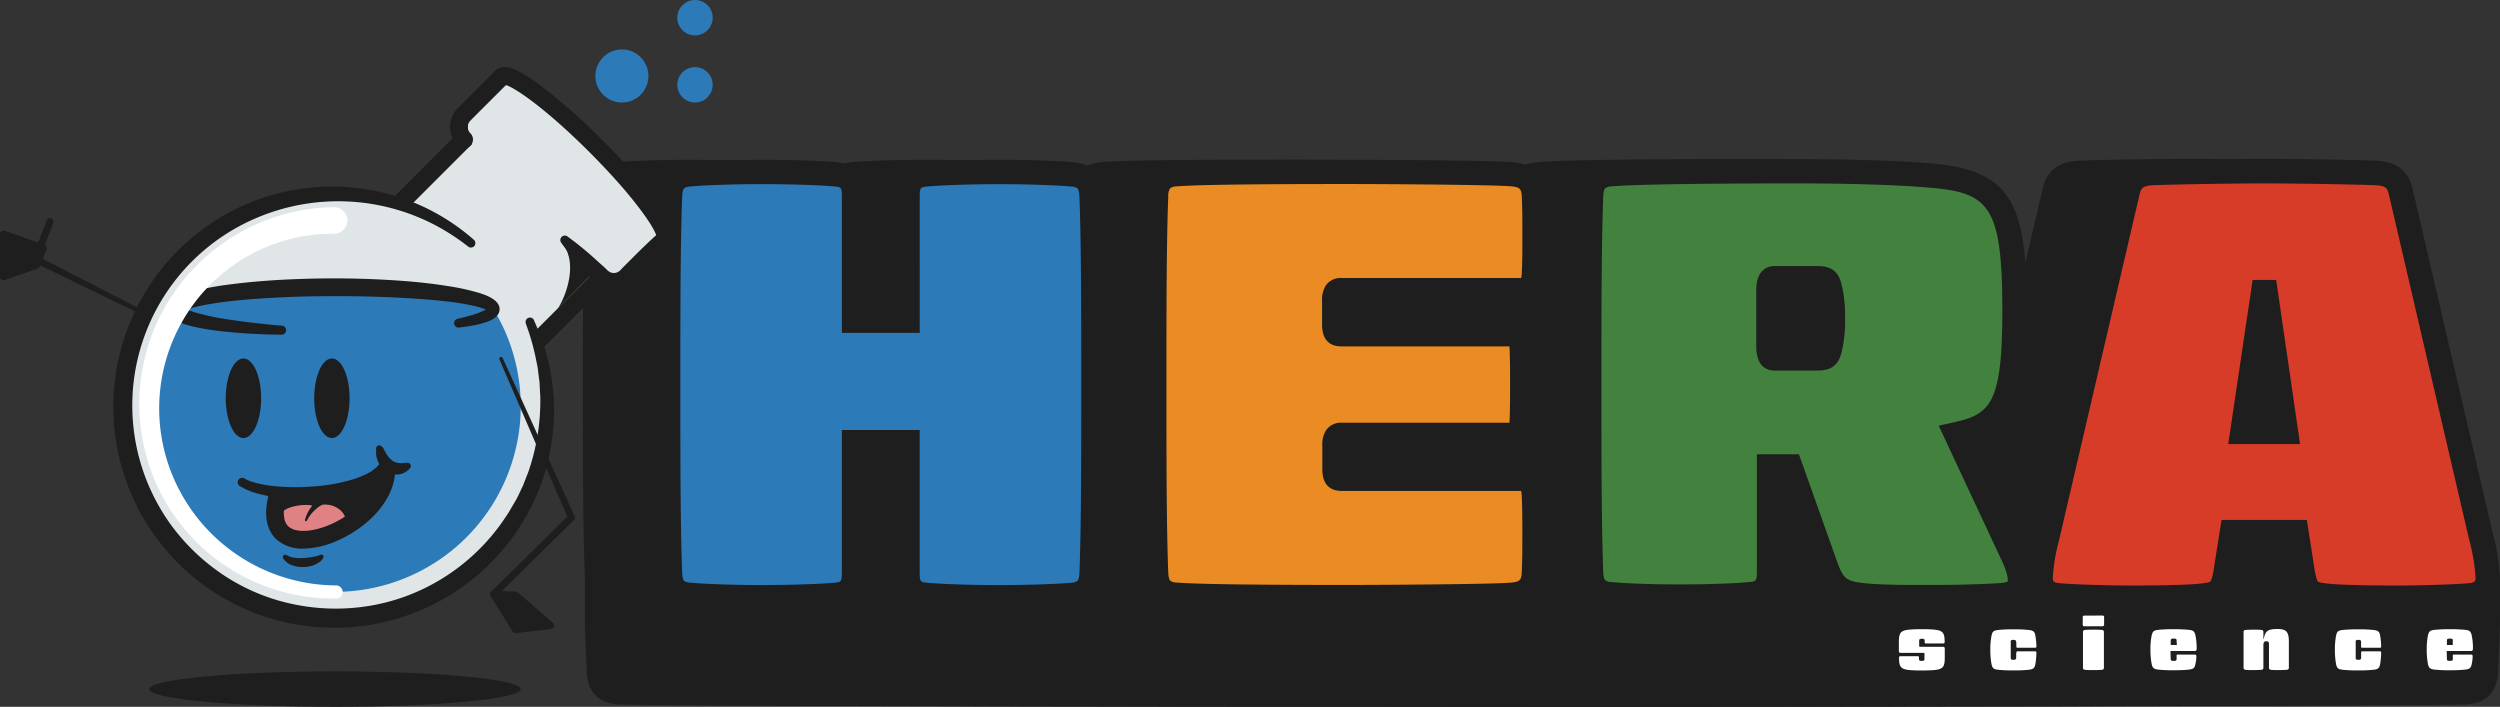 <svg xmlns="http://www.w3.org/2000/svg" viewBox="0 0 637.03 180.1"><rect x="0" y="0" width="637.03" height="180.1" fill="#333333" stroke="none"/><defs><style>.cls-1{fill:#1e1e1e;}.cls-2{fill:#fff;}.cls-3{fill:#2d7ab9;}.cls-4{fill:#ea8b23;}.cls-5{fill:#42823e;}.cls-6{fill:#d63c27;}.cls-7{fill:#e0e6e8;}.cls-8{fill:#e08183;}</style></defs><title>Ресурс 1</title><g id="Слой_2" data-name="Слой 2"><g id="Layer_1" data-name="Layer 1"><path class="cls-1" d="M614.05,147.65c0,18.11,0,10.61-.46,23.15-.16,3.87-1.71,5.27-5,5.58-4.64.46-190.95.62-199.15.62-8.52,0-244.68,0-252-.62-3.25-.31-4.8-1.71-5-5.58-.47-12.54-.47-5-.47-23.15Z"/><path class="cls-1" d="M409.48,180.1c-25.06,0-245,0-252.22-.63h0c-5-.48-7.55-3.27-7.76-8.54-.14-3.67-.23-5.58-.3-7-.17-3.41-.17-3.41-.17-16.3a3.1,3.1,0,0,1,3.1-3.1H614.05a3.1,3.1,0,0,1,3.1,3.1c0,12.89,0,12.89-.16,16.3-.07,1.4-.17,3.31-.3,7-.21,5.28-2.75,8.07-7.76,8.55S411.41,180.1,409.48,180.1ZM157.8,173.28c5.91.48,160.93.61,251.68.61,13.08,0,193.58-.17,198.85-.6a3.19,3.19,0,0,0,1.67-.48c.1-.11.42-.57.48-2.13.14-3.68.23-5.62.3-7,.15-3,.16-3.23.16-12.88H155.21c0,9.65,0,9.91.16,12.88.07,1.42.17,3.36.3,7.05a3.58,3.58,0,0,0,.48,2.12A3.06,3.06,0,0,0,157.8,173.28Z"/><path class="cls-1" d="M633.92,147.65c0,18.11,0,10.61-.46,23.15-.16,3.87-1.7,5.27-5,5.58-4.64.46-190.94.62-199.15.62-8.51,0-244.68,0-251.95-.62-3.26-.31-4.8-1.71-5-5.58-.46-12.54-.46-5-.46-23.15Z"/><path class="cls-2" d="M486.91,160.4c.88-.06,2-.08,2.78-.08s1.9,0,2.77.08c2.54.16,3.06.74,3.06,3.07,0,.32,0,.45-.34.49h-4.39c-.3,0-.32-.06-.36-.32s0-.34,0-.47c0-.31-.23-.41-.71-.41s-.69.11-.69.41v1.38c0,.23.05.26.19.26,1.24,0,5.51,0,5.86,0s.47.15.47.47v2.42c0,2.33-.52,2.91-3.06,3.07-.87.06-2,.08-2.77.08s-1.9,0-2.78-.08c-2.53-.16-3.05-.74-3.05-3.07,0-.32,0-.45.33-.49h4.4c.3,0,.32.06.35.32s0,.34,0,.47c0,.31.21.41.71.41s.69-.11.69-.41v-1.38c0-.23-.06-.26-.19-.26-1.27,0-5.51,0-5.87,0s-.46-.15-.46-.47v-2.42C483.86,161.14,484.38,160.56,486.91,160.4Z"/><path class="cls-2" d="M517,160.53c1,.13,1.45.35,1.62,1.34a17.17,17.17,0,0,1,.28,2.72c0,.33,0,.45-.35.46-.75,0-1.75,0-2.31,0s-1.72,0-2.09,0-.34-.07-.35-.29,0-1.12-.06-1.31-.17-.41-.69-.41-.67.11-.69.41c0,.52,0,1.33,0,2.14s0,1.61,0,2.13c0,.3.22.41.69.41s.67-.15.69-.41,0-1.21.06-1.45,0-.28.35-.3,1.53,0,2.09,0,1.56,0,2.31,0c.31,0,.35.13.35.46a18.56,18.56,0,0,1-.28,2.89c-.22,1-.59,1.21-1.62,1.34a34.7,34.7,0,0,1-3.95.17,33.56,33.56,0,0,1-3.93-.17c-1.06-.13-1.4-.33-1.64-1.34a19.36,19.36,0,0,1-.32-3.76,18.42,18.42,0,0,1,.32-3.69c.24-1,.58-1.21,1.64-1.34a33.56,33.56,0,0,1,3.93-.17A34.7,34.7,0,0,1,517,160.53Z"/><path class="cls-2" d="M535.78,156.86c.26,0,.36.13.37.41s0,.59,0,.95,0,.72,0,.95-.11.39-.37.41c-.48,0-1.43,0-2.35,0s-1.86,0-2.34,0c-.26,0-.36-.13-.38-.41s0-.51,0-.95,0-.73,0-.95.12-.39.38-.41c.48,0,1.43,0,2.34,0S535.3,156.82,535.78,156.86Zm-.24,3.65c.37,0,.54.17.56.54,0,1.38,0,2.46,0,4.51s0,3.2,0,4.58c0,.37-.19.5-.56.54a21,21,0,0,1-2.11.06c-.76,0-1.65,0-2.1-.06s-.54-.17-.56-.54c0-1.38,0-2.46,0-4.58s0-3.13,0-4.51c0-.37.19-.5.56-.54s1.34-.06,2.1-.06A21,21,0,0,1,535.54,160.51Z"/><path class="cls-2" d="M553.13,168c0,.31.2.4.74.4s.73-.09.75-.4,0-.58,0-.9.05-.28.35-.3,1.53,0,2.09,0,1.52,0,2.21,0c.36,0,.39.21.39.56a10.41,10.41,0,0,1-.24,1.88c-.2,1-.56,1.25-1.64,1.38s-2.55.17-3.93.17a33.56,33.56,0,0,1-3.93-.17c-1.06-.13-1.4-.37-1.64-1.38a18.87,18.87,0,0,1-.32-3.72,17.94,17.94,0,0,1,.32-3.65c.24-1,.58-1.25,1.64-1.38a45.51,45.51,0,0,1,7.86,0c1.07.13,1.4.37,1.64,1.38a16.66,16.66,0,0,1,.32,3.14c0,.73-.09.86-.54.88-.65,0-1.45,0-2.14,0h-4C553.09,166.75,553.09,167.57,553.13,168Zm1.49-4.87c0-.31-.23-.41-.75-.41s-.72.1-.74.41,0,.75,0,1.23h1.56Q554.65,163.76,554.62,163.17Z"/><path class="cls-2" d="M580.37,160.28c2.21,0,2.86.73,2.86,3.23,0,2.18,0,5.44,0,6.63,0,.41-.27.52-.56.54s-1.12.06-2,.06-1.62,0-1.95-.06-.55-.13-.56-.54c0-1.21,0-4.34,0-6.07,0-.49-.17-.66-.65-.66s-.77.12-.77,1.05c0,1.79,0,4.47,0,5.68,0,.41-.26.52-.56.54s-1.16.06-2,.06-1.6,0-1.93-.06-.54-.13-.56-.54c0-1.21,0-2.85,0-4.55s0-3.33,0-4.54c0-.41.26-.52.56-.54s1.1-.06,1.93-.06a19.14,19.14,0,0,1,2,.06c.37,0,.56.17.56.54l0,1.73h.1C577.23,160.77,577.83,160.28,580.37,160.28Z"/><path class="cls-2" d="M604.85,160.53c1,.13,1.45.35,1.62,1.34a17.17,17.17,0,0,1,.28,2.72c0,.33,0,.45-.36.46-.74,0-1.75,0-2.31,0s-1.71,0-2.08,0-.34-.07-.36-.29,0-1.12,0-1.31-.17-.41-.69-.41-.67.11-.69.41c0,.52,0,1.33,0,2.14s0,1.61,0,2.13c0,.3.22.41.69.41s.67-.15.69-.41,0-1.21,0-1.45.06-.28.36-.3,1.52,0,2.08,0,1.57,0,2.31,0c.32,0,.36.13.36.46a18.56,18.56,0,0,1-.28,2.89c-.23,1-.6,1.21-1.62,1.34a34.81,34.81,0,0,1-4,.17,33.45,33.45,0,0,1-3.93-.17c-1.07-.13-1.4-.33-1.64-1.34a19.36,19.36,0,0,1-.32-3.76,18.42,18.42,0,0,1,.32-3.69c.24-1,.57-1.21,1.64-1.34a33.45,33.45,0,0,1,3.93-.17A34.81,34.81,0,0,1,604.85,160.53Z"/><path class="cls-2" d="M623.51,168c0,.31.21.4.75.4s.73-.09.75-.4,0-.58,0-.9.06-.28.36-.3,1.53,0,2.08,0,1.53,0,2.22,0c.36,0,.39.21.39.56a10.41,10.41,0,0,1-.24,1.88c-.2,1-.56,1.25-1.64,1.38s-2.55.17-3.93.17a33.56,33.56,0,0,1-3.93-.17c-1.06-.13-1.4-.37-1.64-1.38a18.87,18.87,0,0,1-.32-3.72,17.94,17.94,0,0,1,.32-3.65c.24-1,.58-1.25,1.64-1.38a45.51,45.51,0,0,1,7.86,0c1.06.13,1.4.37,1.64,1.38a16.66,16.66,0,0,1,.32,3.14c0,.73-.1.86-.54.88-.66,0-1.46,0-2.15,0h-4C623.48,166.75,623.48,167.57,623.51,168Zm1.5-4.87c0-.31-.23-.41-.75-.41s-.73.1-.75.41,0,.75,0,1.23H625C625,164,625,163.56,625,163.17Z"/><path class="cls-1" d="M429.35,180.1c-25.06,0-245,0-252.22-.63h0c-5-.48-7.55-3.27-7.76-8.54-.14-3.67-.23-5.58-.3-7-.17-3.41-.17-3.41-.17-16.3a3.1,3.1,0,0,1,3.11-3.1H633.92a3.1,3.1,0,0,1,3.11,3.1c0,12.89,0,12.89-.17,16.3-.07,1.4-.16,3.31-.3,7-.21,5.28-2.75,8.07-7.76,8.55S431.28,180.1,429.35,180.1Zm-251.67-6.82c5.92.48,160.93.61,251.67.61,13.08,0,193.58-.17,198.86-.6a3.15,3.15,0,0,0,1.66-.48c.1-.11.42-.57.49-2.13.13-3.68.23-5.62.3-7,.14-3,.16-3.23.16-12.88H175.08c0,9.65,0,9.91.16,12.88.07,1.42.17,3.36.3,7.05.07,1.55.39,2,.49,2.12A3.06,3.06,0,0,0,177.68,173.28Z"/><path class="cls-1" d="M217.26,44.4c3.1-.31,10.84-.62,18.74-.62,7.74,0,15.48.31,18.57.62,3.25.31,4.8,1.7,5,5.57.46,12.55.46,29.88.46,48,0,18.42,0,35.45-.46,48-.16,3.87-1.71,5.27-5,5.57-3.09.31-10.83.62-18.57.62-7.9,0-15.64-.31-18.74-.62s-4.64-1.7-4.64-5.57V112.68H199V146c0,3.87-1.39,5.27-4.64,5.57-3.1.31-10.84.62-18.73.62s-15.48-.31-18.58-.62c-3.25-.3-4.8-1.7-5-5.57-.46-12.54-.46-29.57-.46-48,0-18.12,0-35.45.46-48,.16-3.87,1.71-5.26,5-5.57,3.1-.31,10.84-.62,18.58-.62s15.63.31,18.73.62c3.25.31,4.64,1.7,4.64,5.57V81.71h13.63V50C212.62,46.1,214,44.71,217.26,44.4Z"/><path class="cls-1" d="M372.23,126.3c.16,3.1.16,6.19.16,9.6s0,7-.16,10.06c-.15,3.87-2.16,5.27-5.42,5.57-4.64.47-34.52.62-42.73.62-8.51,0-35.91,0-43.19-.62-3.25-.3-4.8-1.7-4.95-5.57-.47-12.54-.47-29.88-.47-48s0-35.45.47-48c.15-3.87,1.7-5.26,4.95-5.57,7.28-.62,34.68-.62,43.19-.62,8.21,0,38.09.16,42.73.62,3.26.31,5.27,1.7,5.42,5.57.16,3.1.16,6.66.16,10.07s0,6.5-.16,9.6c-.15,3.25-1.08,4.33-3.87,4.33H323.31c-1.39,0-1.86.62-1.86,2.79v5.88c0,2.17.47,2.48,1.86,2.48h42c2.63,0,3.71.46,3.87,3.09.15,3.1.15,6.66.15,9.76s0,6.66-.15,9.75c-.16,2.63-1.24,3.1-3.87,3.1h-42c-1.39,0-1.86.62-1.86,2.78v5.89c0,2.17.47,2.47,1.86,2.47h45.05C371.15,122,372.08,123.05,372.23,126.3Z"/><path class="cls-1" d="M496.08,148a3.05,3.05,0,0,1-.77,2.33c-.77.77-2,1.23-4.33,1.39-4.34.31-11.31.46-17.34.46s-12.7,0-17.5-.46c-5.88-.62-7.58-2-9.6-7.59l-9-25.23h-5.42v26.94c0,3.87-1.54,5.26-4.79,5.57s-10.22.62-18.12.62c-7.58,0-14.4-.31-17.49-.62-3.25-.31-4.8-1.7-5-5.57-.46-12.54-.46-29.57-.46-48,0-18.11,0-35.29.46-47.84.16-3.87,1.71-5.26,5-5.57,7.12-.62,29.88-.77,47.22-.77,11.92,0,25.39.31,34.21,1.08,18.27,1.55,21.52,7.9,21.52,34.37,0,23.69-2.94,29-14.86,31.58l14.55,31.12C495.93,145.19,496.08,146.74,496.08,148Zm-48.3-59.76a30.8,30.8,0,0,0,.62-7.12,30.91,30.91,0,0,0-.62-7.12c-.46-2.48-.93-3.09-3.25-3.09h-11c-1.09,0-1.55.92-1.55,3.09V88.21c0,2.33.46,3.1,1.55,3.1h11C446.85,91.31,447.32,90.69,447.78,88.21Z"/><ellipse class="cls-1" cx="507.6" cy="115.89" rx="9.56" ry="12.08"/><ellipse class="cls-1" cx="368.58" cy="78.39" rx="38.59" ry="12.08"/><ellipse class="cls-1" cx="368.58" cy="115.89" rx="38.59" ry="12.08"/><path class="cls-1" d="M615.29,147.05c0,2.78-1.39,4.33-4.49,4.64s-11.76.62-18.89.62-14.08-.16-17.18-.47c-5.11-.46-5.88-1.23-6.81-7.27l-1.4-9H550.11l-1.39,9c-.93,6-1.7,6.81-6.81,7.27-3.1.31-10.06.47-17.19.47s-15.79-.31-18.88-.62-4.49-1.86-4.49-4.64a51.41,51.41,0,0,1,1.7-10.22l20.44-87.78c.77-3.56,2.78-4.8,6.5-5s19-.46,28.33-.46,24.61.31,28.33.46,5.73,1.4,6.5,5l20.44,87.78A51.41,51.41,0,0,1,615.29,147.05Zm-62.54-37h11.14l-5.26-35.6H558Z"/><path class="cls-1" d="M236,155.26c-8.25,0-16-.33-19.05-.64-5-.47-7.44-3.31-7.44-8.66V115.78H202.1V146c0,5.35-2.44,8.19-7.46,8.67-3.06.3-10.78.63-19,.63s-15.81-.33-18.89-.64c-5-.47-7.54-3.27-7.75-8.53-.47-12.61-.47-29.86-.47-48.12s0-35.51.47-48.11c.21-5.28,2.75-8.07,7.76-8.55,3.07-.31,10.73-.63,18.88-.63s16,.32,19,.63c5,.48,7.44,3.31,7.44,8.66V78.61h7.41V50c0-5.34,2.44-8.18,7.45-8.66,3.08-.31,10.8-.63,19-.63s15.81.32,18.88.63c5,.48,7.54,3.27,7.75,8.54.47,12.61.47,29.86.47,48.12s0,35.51-.47,48.11c-.21,5.27-2.75,8.07-7.76,8.55C251.81,154.93,244.14,155.26,236,155.26Zm-40.11-45.69h19.83V146c0,2.31.28,2.34,1.84,2.48,3,.3,10.68.61,18.44.61s15.3-.31,18.26-.6a3.06,3.06,0,0,0,1.68-.49c.1-.1.42-.56.48-2.12.47-12.48.47-29.67.47-47.87s0-35.4-.47-47.88c-.06-1.55-.38-2-.48-2.12a3.05,3.05,0,0,0-1.66-.48c-3-.3-10.63-.6-18.28-.6s-15.46.3-18.43.6h0c-1.56.15-1.84.18-1.84,2.48V84.82H195.89V50c0-2.3-.28-2.33-1.83-2.48-3-.3-10.69-.6-18.44-.6s-15.3.3-18.27.6a3.11,3.11,0,0,0-1.68.48c-.1.11-.42.57-.48,2.13-.46,12.47-.46,29.67-.46,47.87s0,35.39.46,47.88c.06,1.55.38,2,.48,2.11a3,3,0,0,0,1.66.48c3,.3,10.63.61,18.29.61s15.45-.31,18.42-.6c1.57-.15,1.85-.18,1.85-2.49Z"/><path class="cls-1" d="M324.08,155.26c-8.91,0-36,0-43.45-.63h0c-5-.48-7.56-3.28-7.77-8.54-.46-12.61-.46-29.86-.46-48.12s0-35.51.46-48.11c.21-5.28,2.75-8.07,7.77-8.55h0c7.41-.63,34.54-.63,43.45-.63,8.1,0,38.22.15,43,.63,6.53.62,8.07,5,8.22,8.54.15,3.14.15,6.72.15,10.19s0,6.58-.16,9.75c-.08,1.8-.34,7.29-7,7.29h-43.8V82h40.71c1.81,0,6.61,0,7,6,.16,3.2.16,6.78.16,9.94s0,6.73-.16,9.91c-.36,6-5.16,6-7,6H324.56v4.94h43.8c6.62,0,6.89,5.47,7,7.29.16,3.17.16,6.36.16,9.75s0,7-.16,10.22c-.14,3.52-1.68,7.88-8.22,8.51C362.3,155.11,332.18,155.26,324.08,155.26Zm-42.91-6.82c4.76.4,19.2.61,42.91.61,10.36,0,38.18-.18,42.42-.6,2.11-.21,2.55-.64,2.63-2.61.15-3.05.15-6.55.15-9.94s0-6.43-.15-9.45h0a7.26,7.26,0,0,0-.16-1.35c-.13,0-.33,0-.61,0H323.31c-3.29,0-5-1.88-5-5.58V113.6a6.86,6.86,0,0,1,.94-3.95,4.59,4.59,0,0,1,4-1.94h42l.76,0a.76.76,0,0,1,0-.15c.15-3,.15-6.49.15-9.57s0-6.58-.15-9.6a.53.53,0,0,1,0-.12,7.42,7.42,0,0,0-.76,0h-42c-3.29,0-5-1.87-5-5.58V76.76a6.91,6.91,0,0,1,.94-4,4.59,4.59,0,0,1,4-1.93h45.05a4.05,4.05,0,0,0,.61,0,7,7,0,0,0,.16-1.34c.15-3,.15-6,.15-9.45s0-6.89-.15-9.91c-.08-2-.52-2.44-2.61-2.64-4.26-.42-32.08-.6-42.44-.6-23.71,0-38.15.2-42.91.6a3.13,3.13,0,0,0-1.65.48c-.1.11-.42.57-.48,2.13-.46,12.47-.46,29.67-.46,47.87s0,35.39.46,47.88c.06,1.55.38,2,.48,2.11A3,3,0,0,0,281.17,148.44Zm43.44-35.66Z"/><path class="cls-1" d="M473.64,155.26c-6,0-12.85,0-17.8-.48-7.06-.74-9.79-2.9-12.22-9.62L435.37,122h-.12v23.84c0,5.27-2.56,8.18-7.61,8.66-3,.31-10.11.63-18.41.63-7.87,0-14.75-.32-17.8-.63-5-.48-7.54-3.27-7.75-8.54-.47-12.61-.47-29.86-.47-48.12s0-35.35.47-47.95c.21-5.28,2.75-8.07,7.76-8.55,7.89-.69,33.16-.79,47.52-.79,14,0,26.55.4,34.48,1.1s15.7,2.25,20,9.31c3.64,6,4.37,15.2,4.37,28.15,0,21-2.08,29.74-13.6,33.61l13,27.81c1.64,3.61,2,5.6,2,7.47a6.19,6.19,0,0,1-1.68,4.52c-1.78,1.78-4.32,2.16-6.33,2.3C486.32,155.14,478.93,155.26,473.64,155.26ZM429,115.76h10.71l9.72,27.3c1.62,4.48,2.34,5.05,7,5.54s11.29.45,17.17.45c6.51,0,13.23-.18,17.11-.46a6.5,6.5,0,0,0,2.22-.4,1.41,1.41,0,0,0,0-.22c0-.66,0-1.77-1.42-4.89l-16.19-34.61,3.79-.84c9.39-2.07,12.43-4.74,12.43-28.55,0-26.95-3.54-30-18.68-31.27-7.77-.69-20.15-1.08-34-1.08-11.48,0-39,.08-46.95.76a3,3,0,0,0-1.64.48c-.1.11-.42.57-.48,2.13-.47,12.47-.47,29.59-.47,47.71s0,35.4.47,47.88c.06,1.55.38,2,.48,2.12a3.05,3.05,0,0,0,1.66.48c2.92.29,9.54.6,17.2.6s14.81-.3,17.81-.6c1.62-.15,2-.19,2-2.48Zm15.49-21.34h-11c-1.74,0-4.66-.81-4.66-6.21V74c0-5.6,3.26-6.2,4.66-6.2h11c4.32,0,5.65,2.21,6.29,5.54a33.66,33.66,0,0,1,.69,7.78,33.7,33.7,0,0,1-.69,7.79C450.18,92.21,448.85,94.42,444.53,94.42Zm-9.43-6.21h9.51q.06-.22.12-.57l0-.18a28.33,28.33,0,0,0,.53-6.37,28.33,28.33,0,0,0-.53-6.37l0-.18c0-.23-.08-.41-.12-.56H435.1Z"/><path class="cls-1" d="M591.91,155.41c-7.94,0-14.48-.18-17.49-.48-2.61-.23-5.14-.61-6.92-2.5s-2.17-4.29-2.65-7.39l-1-6.35H552.77l-1,6.35c-.48,3.1-1,5.61-2.65,7.39s-4.31,2.27-6.95,2.51c-3,.29-9.52.47-17.47.47-6.84,0-15.81-.29-19.19-.63-4.63-.46-7.29-3.28-7.29-7.73a51.56,51.56,0,0,1,1.79-11l20.43-87.74c1-4.74,4.11-7.15,9.4-7.37,3.79-.16,19-.47,28.46-.47s24.67.31,28.46.47c5.29.22,8.36,2.63,9.4,7.37l20.43,87.76a51.24,51.24,0,0,1,1.79,10.93c0,4.45-2.66,7.27-7.29,7.73C607.73,155.12,598.76,155.41,591.91,155.41Zm-44.46-22.93h21.73L571,144.09c.13.89.54,3.57,1,4.08.12.12.67.37,3,.58,2.8.28,9.26.45,16.9.45,7.18,0,15.73-.32,18.58-.6,1.7-.17,1.7-.55,1.7-1.55a48.42,48.42,0,0,0-1.62-9.5L590.12,49.71c-.38-1.73-.78-2.4-3.6-2.52-3.65-.15-19-.46-28.2-.46s-24.55.31-28.2.46c-2.82.12-3.22.79-3.6,2.52v0l-20.44,87.78a48.78,48.78,0,0,0-1.62,9.52c0,1,0,1.38,1.69,1.55,2.86.28,11.41.6,18.58.6,7.64,0,14.11-.17,16.88-.45,2.35-.21,2.9-.46,3-.58.48-.51.9-3.19,1-4.07Zm20-19.33H549.15l6.18-41.82h6Zm-11.15-6.21h3.95l-2-13.36Z"/><path class="cls-3" d="M235.89,44.4c3.1-.31,10.84-.62,18.74-.62,7.74,0,15.48.31,18.57.62,3.26.31,4.8,1.7,5,5.57.46,12.55.46,29.88.46,48,0,18.42,0,35.45-.46,48-.16,3.87-1.7,5.27-5,5.57-3.09.31-10.83.62-18.57.62-7.9,0-15.64-.31-18.74-.62s-4.64-1.7-4.64-5.57V112.68H217.63V146c0,3.87-1.4,5.27-4.65,5.57-3.1.31-10.84.62-18.73.62s-15.48-.31-18.58-.62-4.8-1.7-4.95-5.57c-.47-12.54-.47-29.57-.47-48,0-18.12,0-35.45.47-48,.15-3.87,1.7-5.26,4.95-5.57s10.84-.62,18.58-.62,15.63.31,18.73.62c3.25.31,4.65,1.7,4.65,5.57V81.71h13.62V50C231.25,46.1,232.64,44.71,235.89,44.4Z"/><path class="cls-4" d="M390.86,126.3c.16,3.1.16,6.19.16,9.6s0,7-.16,10.06c-.15,3.87-2.16,5.27-5.41,5.57-4.65.47-34.53.62-42.73.62-8.52,0-35.92,0-43.2-.62-3.25-.3-4.8-1.7-4.95-5.57-.47-12.54-.47-29.88-.47-48s0-35.45.47-48c.15-3.87,1.7-5.26,4.95-5.57,7.28-.62,34.68-.62,43.2-.62,8.2,0,38.08.16,42.73.62,3.25.31,5.26,1.7,5.41,5.57.16,3.1.16,6.66.16,10.07s0,6.5-.16,9.6C390.71,72.89,389.78,74,387,74H341.94c-1.39,0-1.86.62-1.86,2.79v5.88c0,2.17.47,2.48,1.86,2.48h42c2.63,0,3.71.46,3.87,3.09.15,3.1.15,6.66.15,9.76s0,6.66-.15,9.75c-.16,2.63-1.24,3.1-3.87,3.1h-42c-1.39,0-1.86.62-1.86,2.78v5.89c0,2.17.47,2.47,1.86,2.47H387C389.78,122,390.71,123.05,390.86,126.3Z"/><path class="cls-5" d="M514.72,148a3.06,3.06,0,0,1-.78,2.33c-.77.77-2,1.23-4.33,1.39-4.34.31-11.31.46-17.34.46s-12.7,0-17.5-.46c-5.88-.62-7.58-2-9.6-7.59l-9-25.23h-5.41v26.94c0,3.87-1.55,5.26-4.8,5.57s-10.22.62-18.12.62c-7.58,0-14.39-.31-17.49-.62s-4.8-1.7-5-5.57c-.46-12.54-.46-29.57-.46-48,0-18.11,0-35.29.46-47.84.16-3.87,1.71-5.26,5-5.57,7.12-.62,29.88-.77,47.22-.77,11.92,0,25.39.31,34.21,1.08,18.27,1.55,21.52,7.9,21.52,34.37,0,23.69-2.94,29-14.86,31.58L513,141.78C514.56,145.19,514.72,146.74,514.72,148ZM466.41,88.21a30.8,30.8,0,0,0,.62-7.12,30.91,30.91,0,0,0-.62-7.12c-.46-2.48-.93-3.09-3.25-3.09h-11c-1.08,0-1.55.92-1.55,3.09V88.21c0,2.33.47,3.1,1.55,3.1h11C465.48,91.31,466,90.69,466.41,88.21Z"/><path class="cls-6" d="M633.92,147.05c0,2.78-1.39,4.33-4.49,4.64s-11.76.62-18.88.62-14.09-.16-17.19-.47c-5.11-.46-5.88-1.23-6.81-7.27l-1.39-9H568.74l-1.39,9c-.93,6-1.7,6.81-6.81,7.27-3.1.31-10.06.47-17.19.47s-15.79-.31-18.88-.62-4.49-1.86-4.49-4.64a51.41,51.41,0,0,1,1.7-10.22l20.44-87.78c.77-3.56,2.78-4.8,6.5-5s19-.46,28.33-.46,24.62.31,28.33.46,5.73,1.4,6.5,5l20.44,87.78A51.41,51.41,0,0,1,633.92,147.05Zm-62.54-37h11.14l-5.26-35.6h-.62Z"/><path class="cls-1" d="M254.63,155.26c-8.25,0-16-.33-19-.64-5-.47-7.44-3.31-7.44-8.66V115.78h-7.41V146c0,5.35-2.44,8.19-7.45,8.67-3.07.3-10.79.63-19,.63s-15.81-.33-18.89-.64c-5-.47-7.54-3.27-7.75-8.53-.46-12.61-.46-29.86-.46-48.12s0-35.51.46-48.11c.21-5.28,2.75-8.07,7.77-8.55,3.06-.31,10.72-.63,18.87-.63s16,.32,19,.63c5,.48,7.44,3.31,7.44,8.66V78.61h7.41V50c0-5.34,2.44-8.18,7.45-8.66,3.08-.31,10.8-.63,19-.63s15.81.32,18.88.63c5,.48,7.54,3.27,7.75,8.54.47,12.61.47,29.86.47,48.12s0,35.51-.47,48.11c-.21,5.27-2.75,8.07-7.76,8.55C270.44,154.93,262.77,155.26,254.63,155.26Zm-40.11-45.69h19.83V146c0,2.31.28,2.34,1.84,2.48,3,.3,10.68.61,18.44.61s15.3-.31,18.27-.6a3,3,0,0,0,1.67-.49c.1-.1.42-.56.49-2.12.46-12.48.46-29.67.46-47.87s0-35.4-.46-47.88c-.07-1.55-.39-2-.49-2.12a3.05,3.05,0,0,0-1.66-.48c-3-.3-10.63-.6-18.28-.6s-15.46.3-18.43.6h0c-1.56.15-1.84.18-1.84,2.48V84.82H214.52V50c0-2.3-.28-2.33-1.83-2.48-3-.3-10.69-.6-18.44-.6s-15.3.3-18.27.6a3.11,3.11,0,0,0-1.68.48c-.1.11-.42.57-.48,2.13-.46,12.47-.46,29.67-.46,47.87s0,35.39.46,47.88c.06,1.55.38,2,.48,2.11a3,3,0,0,0,1.66.48c3,.3,10.63.61,18.29.61s15.45-.31,18.42-.6c1.57-.15,1.85-.18,1.85-2.49Z"/><path class="cls-1" d="M342.72,155.26c-8.92,0-36.05,0-43.46-.63h0c-5-.48-7.55-3.28-7.77-8.54C291,133.48,291,116.23,291,98s0-35.51.46-48.11c.22-5.28,2.75-8.07,7.77-8.55h0c7.41-.63,34.54-.63,43.46-.63,8.09,0,38.21.15,43,.63,6.53.62,8.07,5,8.22,8.54.15,3.14.15,6.72.15,10.19s0,6.58-.16,9.75c-.08,1.8-.34,7.29-7,7.29h-43.8V82H383.9c1.81,0,6.61,0,7,6,.16,3.2.16,6.78.16,9.94s0,6.73-.16,9.91c-.36,6-5.16,6-7,6H343.19v4.94H387c6.62,0,6.89,5.47,7,7.29.16,3.17.16,6.36.16,9.75s0,7-.16,10.22c-.14,3.52-1.68,7.88-8.22,8.51C380.93,155.11,350.81,155.26,342.72,155.26Zm-42.92-6.82c4.76.4,19.2.61,42.92.61,10.35,0,38.17-.18,42.42-.6,2.1-.21,2.54-.64,2.62-2.61.15-3.05.15-6.55.15-9.94s0-6.43-.15-9.45h0a6.46,6.46,0,0,0-.16-1.35c-.13,0-.33,0-.61,0H341.94c-3.29,0-5-1.88-5-5.58V113.6a6.86,6.86,0,0,1,.94-3.95,4.59,4.59,0,0,1,4-1.94h42l.76,0a.76.76,0,0,1,0-.15c.15-3,.15-6.49.15-9.57s0-6.58-.15-9.6a.53.53,0,0,1,0-.12,7.42,7.42,0,0,0-.76,0h-42c-3.29,0-5-1.87-5-5.58V76.76a6.91,6.91,0,0,1,.94-4,4.59,4.59,0,0,1,4-1.93H387a4.05,4.05,0,0,0,.61,0,6.22,6.22,0,0,0,.16-1.34c.15-3,.15-6,.15-9.45s0-6.89-.15-9.91c-.08-2-.52-2.44-2.61-2.64-4.26-.42-32.08-.6-42.43-.6-23.72,0-38.16.2-42.92.6a3.13,3.13,0,0,0-1.65.48,3.6,3.6,0,0,0-.48,2.13c-.46,12.47-.46,29.67-.46,47.87s0,35.39.46,47.88c.06,1.55.39,2,.48,2.11A3,3,0,0,0,299.8,148.44Zm43.44-35.66Z"/><path class="cls-1" d="M492.27,155.26c-6,0-12.85,0-17.8-.48-7.05-.74-9.79-2.9-12.22-9.62L454,122h-.12v23.84c0,5.27-2.56,8.18-7.61,8.66-3,.31-10.11.63-18.41.63-7.87,0-14.74-.32-17.8-.63-5-.48-7.54-3.27-7.75-8.54-.47-12.61-.47-29.86-.47-48.12s0-35.35.47-47.95c.21-5.28,2.75-8.07,7.76-8.55,7.89-.69,33.16-.79,47.52-.79,14,0,26.55.4,34.48,1.1s15.7,2.25,20,9.31c3.63,6,4.36,15.2,4.36,28.15,0,21-2.07,29.74-13.6,33.61l13,27.81c1.64,3.61,2,5.6,2,7.47a6.19,6.19,0,0,1-1.68,4.52c-1.78,1.78-4.32,2.16-6.33,2.3C505,155.14,497.56,155.26,492.27,155.26Zm-44.6-39.5h10.72l9.71,27.3c1.62,4.48,2.34,5.05,7,5.54s11.29.45,17.17.45c6.51,0,13.23-.18,17.12-.46a6.48,6.48,0,0,0,2.21-.4,1.41,1.41,0,0,0,0-.22c0-.66,0-1.77-1.42-4.89L494,108.47l3.79-.84c9.39-2.07,12.43-4.74,12.43-28.55,0-26.95-3.54-30-18.68-31.27-7.77-.69-20.15-1.08-34-1.08-11.48,0-39,.08-46.95.76A3.07,3.07,0,0,0,409,48c-.1.11-.42.57-.48,2.13-.46,12.47-.46,29.59-.46,47.71s0,35.4.46,47.88c.06,1.55.38,2,.48,2.12a3.09,3.09,0,0,0,1.66.48c2.93.29,9.54.6,17.2.6s14.81-.3,17.81-.6c1.62-.15,2-.19,2-2.48Zm15.49-21.34h-11c-1.74,0-4.65-.81-4.65-6.21V74c0-5.6,3.25-6.2,4.65-6.2h11c4.32,0,5.65,2.21,6.29,5.54a33.66,33.66,0,0,1,.69,7.78,33.7,33.7,0,0,1-.69,7.79C468.81,92.21,467.48,94.42,463.16,94.42Zm-9.43-6.21h9.52c0-.15.07-.34.11-.57l0-.18a28.33,28.33,0,0,0,.53-6.37,28.33,28.33,0,0,0-.53-6.37l0-.18c0-.23-.08-.41-.11-.56h-9.52Z"/><path class="cls-1" d="M610.55,155.41c-7.95,0-14.49-.18-17.5-.48-2.61-.23-5.13-.61-6.92-2.5s-2.17-4.29-2.65-7.39l-1-6.35H571.41l-1,6.35c-.48,3.1-1,5.61-2.65,7.39s-4.31,2.27-6.95,2.51c-3,.29-9.52.47-17.47.47-6.84,0-15.81-.29-19.19-.63-4.63-.46-7.29-3.28-7.29-7.73a51.56,51.56,0,0,1,1.79-11l20.43-87.74c1-4.74,4.11-7.15,9.4-7.37,3.79-.16,19-.47,28.46-.47s24.67.31,28.46.47c5.29.22,8.36,2.63,9.4,7.37l20.43,87.76A51.24,51.24,0,0,1,637,147.05c0,4.45-2.66,7.27-7.29,7.73C626.36,155.12,617.39,155.41,610.55,155.41Zm-44.47-22.93h21.74l1.8,11.61c.13.89.55,3.57,1,4.08.12.12.67.37,3,.58,2.8.28,9.27.45,16.91.45,7.17,0,15.72-.32,18.57-.6,1.7-.17,1.7-.55,1.7-1.55a48.42,48.42,0,0,0-1.62-9.5L608.75,49.71c-.38-1.73-.78-2.4-3.6-2.52-3.65-.15-19-.46-28.2-.46s-24.55.31-28.2.46c-2.82.12-3.22.79-3.6,2.52v0L524.7,137.53a48.78,48.78,0,0,0-1.62,9.52c0,1,0,1.38,1.7,1.55,2.85.28,11.4.6,18.57.6,7.64,0,14.11-.17,16.88-.45,2.35-.21,2.9-.46,3-.58.48-.51.9-3.19,1-4.07Zm20-19.33H567.78L574,71.33h6ZM575,106.94h4l-2-13.36Z"/><path class="cls-1" d="M44.75,84.37,9.36,67.21a.9.9,0,0,1,.78-1.63h0l35,18a.46.46,0,0,1,.2.61A.47.47,0,0,1,44.75,84.37Z"/><path class="cls-1" d="M9.76,65.16a.91.91,0,0,1-.32-.06.89.89,0,0,1-.52-1.16l3-7.83a.9.9,0,0,1,1.68.64l-3,7.83A.89.89,0,0,1,9.76,65.16Z"/><polygon class="cls-1" points="11.05 63.23 9.28 67.59 0.9 70.52 0.9 59.65 11.05 63.23"/><path class="cls-1" d="M.9,71.42a.9.9,0,0,1-.52-.17A.89.89,0,0,1,0,70.52V59.65a.89.89,0,0,1,.38-.73.92.92,0,0,1,.82-.12l10.15,3.58a.9.9,0,0,1,.53,1.19l-1.77,4.36a.88.88,0,0,1-.54.51L1.2,71.37A1,1,0,0,1,.9,71.42Zm.9-10.49v8.32l6.79-2.37,1.27-3.12Z"/><ellipse class="cls-1" cx="85.36" cy="175.59" rx="47.32" ry="4.51"/><circle class="cls-3" cx="177.09" cy="4.51" r="4.51"/><circle class="cls-3" cx="158.47" cy="19.36" r="6.76"/><circle class="cls-3" cx="177.09" cy="21.61" r="4.51"/><rect class="cls-7" x="88.69" y="34.81" width="49.57" height="81.12" transform="translate(86.53 -58.16) rotate(45)"/><path class="cls-1" d="M102.32,123.84a2.23,2.23,0,0,1-1.59-.66L65.67,88.12a2.26,2.26,0,0,1,0-3.19L123,27.57a2.29,2.29,0,0,1,1.6-.66,2.27,2.27,0,0,1,1.59.66l35.05,35.06a2.25,2.25,0,0,1,0,3.18l-57.36,57.37A2.23,2.23,0,0,1,102.32,123.84ZM70.45,86.53l31.87,31.87,54.17-54.18L124.63,32.35Z"/><path class="cls-7" d="M112.86,37.68h58.59a0,0,0,0,1,0,0v8a10,10,0,0,1-10,10H122.86a10,10,0,0,1-10-10v-8a0,0,0,0,1,0,0Z" transform="translate(74.65 -86.84) rotate(45)"/><ellipse class="cls-7" cx="148.53" cy="40.32" rx="4.51" ry="29.29" transform="translate(14.99 116.83) rotate(-45)"/><path class="cls-1" d="M116.66,37.13A6.77,6.77,0,0,1,115.11,30,6.49,6.49,0,0,1,116,28.3a7.24,7.24,0,0,1,.62-.73l.46-.45,1.82-1.82L126.22,18a2.26,2.26,0,0,1,3.19,3.19l-7.29,7.28L120.3,30.3l-.45.46a1.64,1.64,0,0,0-.21.25,1.91,1.91,0,0,0-.31.56,2.26,2.26,0,0,0,.52,2.38,2.25,2.25,0,1,1-3.16,3.21h0Z"/><path class="cls-1" d="M170.83,62.63c-1.89,2.12-3.88,4.16-5.87,6.18-1,1-2,2-3,3-.28.26-.43.44-.91.85a6.81,6.81,0,0,1-7.62.8,7,7,0,0,1-1.31-.92c-.45-.41-.6-.61-.86-.88-1-1-1.93-2.1-2.87-3.16-1.88-2.15-3.72-4.33-5.4-6.67a1.14,1.14,0,0,1,1.59-1.59,85.3,85.3,0,0,1,6.67,5.39c1.07,1,2.13,1.9,3.16,2.87a3.68,3.68,0,0,0,1.12.88,2.46,2.46,0,0,0,1,.18,2.39,2.39,0,0,0,1-.29,4.36,4.36,0,0,0,1-.92c1-1,2-2,3-3,2-2,4.06-4,6.19-5.88a2.26,2.26,0,0,1,3.18,3.19Z"/><path class="cls-1" d="M169.24,63.29a2.26,2.26,0,0,1-2-3.21c-.49-2.08-5.66-9.94-17.08-21.35s-19.27-16.59-21.36-17.08A2.25,2.25,0,0,1,126.22,18c1.91-1.91,5.17-.87,11.25,3.59a146.67,146.67,0,0,1,15.84,13.94,145.38,145.38,0,0,1,13.93,15.84c4.46,6.08,5.5,9.34,3.59,11.25A2.23,2.23,0,0,1,169.24,63.29Z"/><path class="cls-7" d="M123.38,65a54.08,54.08,0,1,1-76.48.45A54.08,54.08,0,0,1,123.38,65"/><path class="cls-3" d="M125.77,78.84a47.33,47.33,0,1,1-80.82,0"/><ellipse class="cls-1" cx="62.03" cy="101.48" rx="4.51" ry="10.14"/><ellipse class="cls-1" cx="84.57" cy="101.48" rx="4.51" ry="10.14"/><path class="cls-1" d="M136.07,81.63l1,2.31a22.26,22.26,0,0,1,.92,2.34l.8,2.39.19.6.16.61.31,1.22c.2.82.44,1.63.6,2.45l.44,2.49c.07.42.15.83.21,1.25l.13,1.26.24,2.52a56.47,56.47,0,0,1-2.44,20.07A55.63,55.63,0,0,1,129,139c-.26.33-.5.68-.79,1l-.86.94-1.71,1.9c-1.2,1.22-2.43,2.4-3.73,3.51a57.5,57.5,0,0,1-8.33,5.94A56.38,56.38,0,0,1,74,158.84a55.71,55.71,0,0,1-19-7.64A56.32,56.32,0,0,1,34.56,79,56,56,0,0,1,63.78,51.6a55.49,55.49,0,0,1,39.76-.73,54.31,54.31,0,0,1,17.23,10.25,1.13,1.13,0,0,1-1.45,1.73h0a56.14,56.14,0,0,0-8-5.25,53.17,53.17,0,0,0-45.9-2.09A51.89,51.89,0,0,0,44,134.33,53.15,53.15,0,0,0,57.66,147a50.83,50.83,0,0,0,17.28,7,52.53,52.53,0,0,0,18.67.46,51,51,0,0,0,9.11-2.28,52,52,0,0,0,22.84-16,45.2,45.2,0,0,0,2.83-3.77c.44-.65.89-1.29,1.32-2l1.17-2,.59-1c.21-.33.35-.7.53-1l1-2.13.25-.53.22-.55.43-1.1c.28-.74.6-1.46.85-2.21a55.63,55.63,0,0,0,2.93-18.66l-.13-2.38-.06-1.19c0-.39-.1-.79-.14-1.18l-.29-2.37c-.1-.79-.29-1.57-.44-2.35A57.66,57.66,0,0,0,134,82.52l0-.07a1.12,1.12,0,0,1,2.09-.82Z"/><path class="cls-1" d="M143,61.83c4,4,2.07,12.07-.8,16.73L151.71,69Z"/><ellipse class="cls-3" cx="85.36" cy="78.84" rx="40.41" ry="5.63"/><path class="cls-1" d="M71.79,85.28a147.22,147.22,0,0,1-15.25-.86,59.77,59.77,0,0,1-7.68-1.29c-.65-.17-1.3-.35-2-.59a10.18,10.18,0,0,1-2.1-1,4.51,4.51,0,0,1-.59-.44l-.32-.3a3.66,3.66,0,0,1-.32-.41,2.34,2.34,0,0,1-.3-.55,3.19,3.19,0,0,1-.11-.33,2.32,2.32,0,0,1-.07-.38,2.55,2.55,0,0,1,0-.78,2.66,2.66,0,0,1,.21-.69,2.94,2.94,0,0,1,.3-.53,4.46,4.46,0,0,1,.32-.39,4,4,0,0,1,.61-.53,7,7,0,0,1,1.09-.67,21.19,21.19,0,0,1,4-1.4c1.28-.34,2.56-.62,3.83-.86,2.55-.49,5.1-.82,7.64-1.11s5.08-.51,7.63-.69,5.08-.3,7.63-.39c5.08-.17,10.17-.21,15.25-.07s10.17.42,15.25.92c2.55.26,5.08.59,7.62,1a58.7,58.7,0,0,1,7.63,1.69c.64.2,1.28.42,1.93.69a9.81,9.81,0,0,1,2,1.13,3.57,3.57,0,0,1,1.11,1.36,2.33,2.33,0,0,1,.18,1.3,2.15,2.15,0,0,1-.18.62,2.5,2.5,0,0,1-.26.49l-.3.36a2.26,2.26,0,0,1-.29.26,3.78,3.78,0,0,1-.56.41,7.3,7.3,0,0,1-1,.53,21.22,21.22,0,0,1-3.91,1.11c-1.28.25-2.56.43-3.83.58a1.13,1.13,0,0,1-.39-2.22h0c1.21-.28,2.41-.59,3.58-.93a18.81,18.81,0,0,0,3.28-1.23,4.83,4.83,0,0,0,.62-.37,1.15,1.15,0,0,0,.19-.17l.06-.06s0,0,0,0,0,0,0,.08a.6.6,0,0,0,0,.16.83.83,0,0,0,0,.38c.08.16,0,.05-.14,0a6,6,0,0,0-1.33-.59c-.52-.19-1.09-.34-1.66-.49a64,64,0,0,0-7.22-1.21c-2.46-.29-5-.5-7.44-.68-10-.69-20-.8-30-.56-2.51.07-5,.19-7.5.33s-5,.31-7.46.54-5,.53-7.37.91c-1.21.19-2.41.41-3.58.68a18.1,18.1,0,0,0-3.21,1,5.78,5.78,0,0,0-.53.29c-.12.07-.16.18,0-.06a1.12,1.12,0,0,0,.08-.55.8.8,0,0,0,0-.15.61.61,0,0,1,0-.11c0-.06-.08-.12-.08-.13s-.05,0,0,0l0,0s.08.08.16.13a6.35,6.35,0,0,0,1.31.66c.51.2,1.07.38,1.64.56A64.71,64.71,0,0,0,57,81.22C61.9,82,66.89,82.56,71.9,83h0a1.13,1.13,0,0,1,1,1.23A1.14,1.14,0,0,1,71.79,85.28Z"/><path class="cls-2" d="M85.65,152.5A49.4,49.4,0,0,1,39.6,122.75,50,50,0,0,1,39,84.59a50.4,50.4,0,0,1,46.08-31.8h0a3.38,3.38,0,0,1,.11,6.76h-.07A44.08,44.08,0,0,0,53.81,72.3,44.73,44.73,0,0,0,43.89,121a45.35,45.35,0,0,0,41.74,28.17h0a1.69,1.69,0,0,1,0,3.38Z"/><path class="cls-1" d="M62.31,121.94a10.54,10.54,0,0,0,2,.86c.71.21,1.45.41,2.2.56a37.28,37.28,0,0,0,4.61.62,58.87,58.87,0,0,0,9.39-.08,45.76,45.76,0,0,0,9.11-1.66,21.93,21.93,0,0,0,4.1-1.64,9.21,9.21,0,0,0,3-2.38l0,0a2.26,2.26,0,0,1,3.6,2.73l-.09.11a13.52,13.52,0,0,1-4.66,3.36,26.68,26.68,0,0,1-5,1.66,48.93,48.93,0,0,1-9.93,1.22,60.54,60.54,0,0,1-9.89-.49,41.76,41.76,0,0,1-4.89-1,16.11,16.11,0,0,1-4.82-2,1.13,1.13,0,0,1,1.2-1.91Z"/><path class="cls-1" d="M71.45,126.24l-.61,6.45,3.27,4.22s12.3-1.07,12.39-1.21,11.25-12.77,11.25-12.77l-7.37.15-8.5,1.76-8.51.27Z"/><path class="cls-8" d="M82.16,128.6a7.47,7.47,0,0,0-1,.6,10.46,10.46,0,0,0-1.16,1,8.22,8.22,0,0,0-1.77,2.43h0a.27.27,0,0,1-.51-.18,9.34,9.34,0,0,1,1.4-3c.14-.2.29-.4.45-.59-1.47-.56-7.88.07-7.88,2.51l.72,3.22s3.74,1.76,3.74,1.85,7.18,0,7.18,0L88,134C88.85,130.88,85.67,128.25,82.16,128.6Z"/><path class="cls-1" d="M77.33,139.8a9.93,9.93,0,0,1-6.8-2.28c-2-1.82-4-5.53-1.65-12.82.38-1.18,1,.24,2.14.62s2.53-.43,2.15.76c-1.24,3.89-1.12,6.76.36,8.09,1.89,1.69,6.28,1.43,10.91-.64,5.66-2.52,11.74-8,11.74-13.91a2.26,2.26,0,0,1,4.51,0c0,8-7.24,14.82-14.41,18A22.47,22.47,0,0,1,77.33,139.8Z"/><path class="cls-1" d="M97.49,113.92c.46.76.79,1.51,1.23,2.1A5.14,5.14,0,0,0,100,117.4a3.63,3.63,0,0,0,1.51.57,8.62,8.62,0,0,0,2.12-.06h.12a.82.82,0,0,1,.92.72.8.8,0,0,1-.15.59,4.41,4.41,0,0,1-2.87,1.66,4.75,4.75,0,0,1-3.49-.92,5.8,5.8,0,0,1-2-2.76c-.07-.26-.15-.51-.21-.76s-.08-.5-.11-.75a4.71,4.71,0,0,1,0-.75c0-.25,0-.49,0-.74a.81.81,0,0,1,.9-.72.83.83,0,0,1,.61.39Z"/><path class="cls-1" d="M73,141.42a4.83,4.83,0,0,0,2,.69,12.42,12.42,0,0,0,2.21.09,19.28,19.28,0,0,0,2.26-.25,9.87,9.87,0,0,0,2-.5l.24-.1a.55.55,0,0,1,.69.74,3.12,3.12,0,0,1-1.09,1.2c-.21.14-.42.26-.64.38L80,144a8.08,8.08,0,0,1-2.74.49,7.81,7.81,0,0,1-2.81-.45,4.21,4.21,0,0,1-2.32-1.84.58.58,0,0,1,.24-.78.6.6,0,0,1,.58,0Z"/><path class="cls-1" d="M128.09,91.23l18.33,40.29a.9.9,0,0,1-.19,1h0L126.4,152.07a.9.9,0,0,1-1.26-1.29L145,131.24l-.19,1L127.27,91.6a.46.46,0,0,1,.24-.6A.45.45,0,0,1,128.09,91.23Z"/><polygon class="cls-1" points="125.77 151.43 131.39 160.44 140.29 159.35 131.34 151.63 125.77 151.43"/><path class="cls-1" d="M131.39,161.34a.91.91,0,0,1-.77-.43l-5.61-9a.89.89,0,0,1,0-.93.91.91,0,0,1,.81-.45l5.58.21a.87.87,0,0,1,.55.22l8.94,7.72a.89.89,0,0,1-.47,1.57l-8.9,1.09Zm-4-9,4.42,7.08,6.31-.77L131,152.52Z"/></g></g></svg>